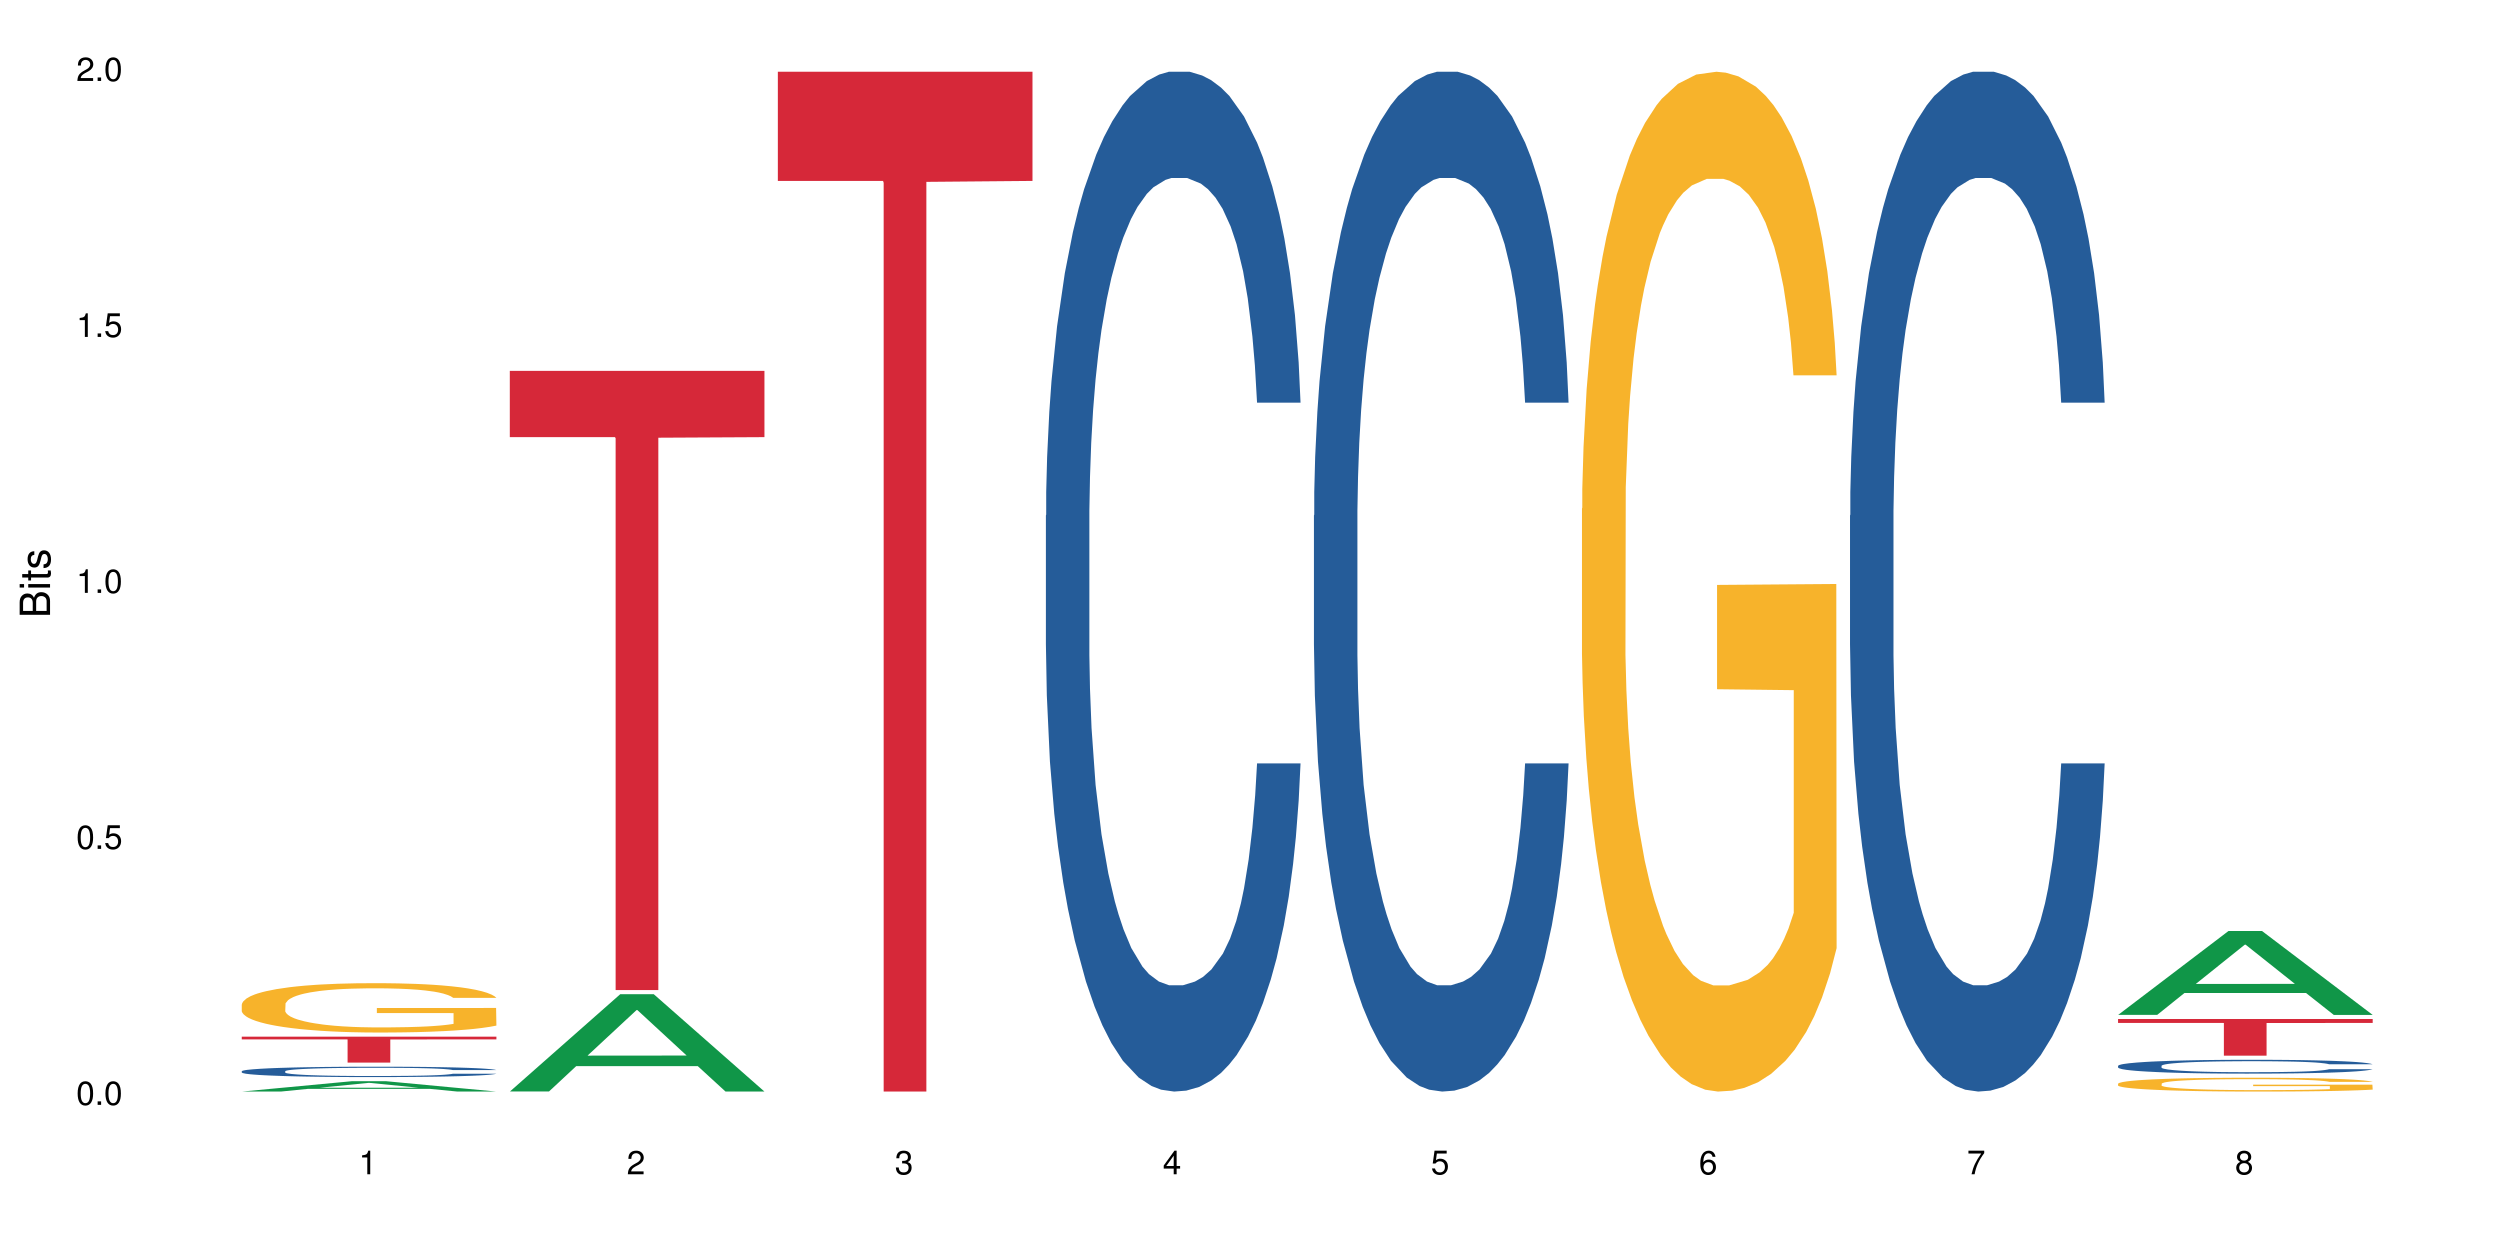 <?xml version="1.0" encoding="UTF-8"?>
<svg xmlns="http://www.w3.org/2000/svg" xmlns:xlink="http://www.w3.org/1999/xlink" width="720pt" height="360pt" viewBox="0 0 720 360" version="1.1">
<defs>
<g>
<symbol overflow="visible" id="glyph0-0">
<path style="stroke:none;" d=""/>
</symbol>
<symbol overflow="visible" id="glyph0-1">
<path style="stroke:none;" d="M 2.641 -6.797 C 2 -6.797 1.422 -6.531 1.078 -6.047 C 0.641 -5.453 0.406 -4.547 0.406 -3.297 C 0.406 -1 1.188 0.219 2.641 0.219 C 4.078 0.219 4.859 -1 4.859 -3.234 C 4.859 -4.562 4.656 -5.438 4.203 -6.047 C 3.844 -6.531 3.281 -6.797 2.641 -6.797 Z M 2.641 -6.047 C 3.547 -6.047 4 -5.125 4 -3.312 C 4 -1.375 3.562 -0.484 2.625 -0.484 C 1.734 -0.484 1.281 -1.422 1.281 -3.281 C 1.281 -5.141 1.734 -6.047 2.641 -6.047 Z M 2.641 -6.047 "/>
</symbol>
<symbol overflow="visible" id="glyph0-2">
<path style="stroke:none;" d="M 1.828 -1 L 0.828 -1 L 0.828 0 L 1.828 0 Z M 1.828 -1 "/>
</symbol>
<symbol overflow="visible" id="glyph0-3">
<path style="stroke:none;" d="M 4.562 -6.797 L 1.062 -6.797 L 0.547 -3.094 L 1.328 -3.094 C 1.719 -3.562 2.047 -3.734 2.578 -3.734 C 3.484 -3.734 4.062 -3.109 4.062 -2.094 C 4.062 -1.125 3.484 -0.531 2.578 -0.531 C 1.828 -0.531 1.375 -0.906 1.188 -1.672 L 0.328 -1.672 C 0.453 -1.109 0.547 -0.844 0.75 -0.594 C 1.125 -0.078 1.828 0.219 2.594 0.219 C 3.969 0.219 4.922 -0.781 4.922 -2.219 C 4.922 -3.562 4.031 -4.484 2.719 -4.484 C 2.25 -4.484 1.859 -4.359 1.469 -4.062 L 1.734 -5.969 L 4.562 -5.969 Z M 4.562 -6.797 "/>
</symbol>
<symbol overflow="visible" id="glyph0-4">
<path style="stroke:none;" d="M 2.484 -4.844 L 2.484 0 L 3.328 0 L 3.328 -6.797 L 2.766 -6.797 C 2.469 -5.75 2.281 -5.609 0.984 -5.453 L 0.984 -4.844 Z M 2.484 -4.844 "/>
</symbol>
<symbol overflow="visible" id="glyph0-5">
<path style="stroke:none;" d="M 4.859 -0.828 L 1.281 -0.828 C 1.359 -1.391 1.672 -1.75 2.5 -2.234 L 3.469 -2.75 C 4.406 -3.266 4.906 -3.969 4.906 -4.812 C 4.906 -5.375 4.672 -5.906 4.266 -6.266 C 3.859 -6.625 3.375 -6.797 2.719 -6.797 C 1.859 -6.797 1.219 -6.5 0.844 -5.922 C 0.609 -5.562 0.5 -5.125 0.484 -4.438 L 1.328 -4.438 C 1.359 -4.906 1.406 -5.188 1.531 -5.406 C 1.75 -5.812 2.188 -6.062 2.703 -6.062 C 3.469 -6.062 4.031 -5.516 4.031 -4.781 C 4.031 -4.25 3.719 -3.797 3.125 -3.438 L 2.234 -2.938 C 0.812 -2.141 0.406 -1.5 0.328 0 L 4.859 0 Z M 4.859 -0.828 "/>
</symbol>
<symbol overflow="visible" id="glyph0-6">
<path style="stroke:none;" d="M 2.125 -3.125 L 2.578 -3.125 C 3.516 -3.125 3.984 -2.703 3.984 -1.891 C 3.984 -1.031 3.469 -0.531 2.578 -0.531 C 1.656 -0.531 1.203 -0.984 1.156 -1.969 L 0.312 -1.969 C 0.344 -1.422 0.438 -1.078 0.609 -0.766 C 0.953 -0.109 1.625 0.219 2.547 0.219 C 3.953 0.219 4.859 -0.609 4.859 -1.906 C 4.859 -2.766 4.516 -3.25 3.703 -3.516 C 4.344 -3.766 4.656 -4.25 4.656 -4.938 C 4.656 -6.109 3.875 -6.797 2.578 -6.797 C 1.203 -6.797 0.484 -6.047 0.453 -4.609 L 1.297 -4.609 C 1.312 -5.016 1.344 -5.25 1.453 -5.453 C 1.641 -5.828 2.062 -6.062 2.594 -6.062 C 3.344 -6.062 3.797 -5.625 3.797 -4.906 C 3.797 -4.422 3.609 -4.141 3.25 -3.984 C 3.016 -3.891 2.719 -3.844 2.125 -3.844 Z M 2.125 -3.125 "/>
</symbol>
<symbol overflow="visible" id="glyph0-7">
<path style="stroke:none;" d="M 3.141 -1.625 L 3.141 0 L 3.984 0 L 3.984 -1.625 L 4.984 -1.625 L 4.984 -2.391 L 3.984 -2.391 L 3.984 -6.797 L 3.359 -6.797 L 0.266 -2.516 L 0.266 -1.625 Z M 3.141 -2.391 L 1 -2.391 L 3.141 -5.359 Z M 3.141 -2.391 "/>
</symbol>
<symbol overflow="visible" id="glyph0-8">
<path style="stroke:none;" d="M 4.781 -5.031 C 4.609 -6.141 3.891 -6.797 2.844 -6.797 C 2.094 -6.797 1.422 -6.438 1.031 -5.828 C 0.609 -5.172 0.406 -4.344 0.406 -3.094 C 0.406 -1.953 0.578 -1.234 0.984 -0.625 C 1.359 -0.078 1.953 0.219 2.703 0.219 C 3.984 0.219 4.922 -0.734 4.922 -2.078 C 4.922 -3.344 4.062 -4.234 2.844 -4.234 C 2.172 -4.234 1.641 -3.969 1.281 -3.469 C 1.281 -5.125 1.828 -6.047 2.797 -6.047 C 3.391 -6.047 3.797 -5.672 3.938 -5.031 Z M 2.734 -3.484 C 3.547 -3.484 4.062 -2.922 4.062 -2 C 4.062 -1.156 3.484 -0.531 2.703 -0.531 C 1.922 -0.531 1.328 -1.188 1.328 -2.047 C 1.328 -2.891 1.906 -3.484 2.734 -3.484 Z M 2.734 -3.484 "/>
</symbol>
<symbol overflow="visible" id="glyph0-9">
<path style="stroke:none;" d="M 4.984 -6.797 L 0.438 -6.797 L 0.438 -5.969 L 4.109 -5.969 C 2.5 -3.656 1.828 -2.234 1.328 0 L 2.219 0 C 2.594 -2.172 3.453 -4.047 4.984 -6.094 Z M 4.984 -6.797 "/>
</symbol>
<symbol overflow="visible" id="glyph0-10">
<path style="stroke:none;" d="M 3.75 -3.578 C 4.453 -4 4.688 -4.344 4.688 -4.984 C 4.688 -6.047 3.844 -6.797 2.641 -6.797 C 1.438 -6.797 0.594 -6.047 0.594 -4.984 C 0.594 -4.359 0.828 -4.016 1.516 -3.578 C 0.734 -3.203 0.359 -2.641 0.359 -1.891 C 0.359 -0.641 1.297 0.219 2.641 0.219 C 3.984 0.219 4.922 -0.641 4.922 -1.875 C 4.922 -2.641 4.531 -3.203 3.75 -3.578 Z M 2.641 -6.047 C 3.359 -6.047 3.812 -5.625 3.812 -4.969 C 3.812 -4.344 3.344 -3.922 2.641 -3.922 C 1.922 -3.922 1.453 -4.344 1.453 -4.984 C 1.453 -5.625 1.922 -6.047 2.641 -6.047 Z M 2.641 -3.203 C 3.484 -3.203 4.062 -2.672 4.062 -1.875 C 4.062 -1.062 3.484 -0.531 2.625 -0.531 C 1.797 -0.531 1.219 -1.078 1.219 -1.875 C 1.219 -2.672 1.797 -3.203 2.641 -3.203 Z M 2.641 -3.203 "/>
</symbol>
<symbol overflow="visible" id="glyph1-0">
<path style="stroke:none;" d=""/>
</symbol>
<symbol overflow="visible" id="glyph1-1">
<path style="stroke:none;" d="M 0 -0.953 L 0 -4.891 C 0 -5.719 -0.234 -6.344 -0.734 -6.797 C -1.188 -7.234 -1.812 -7.469 -2.5 -7.469 C -3.547 -7.469 -4.188 -7 -4.625 -5.875 C -4.984 -6.672 -5.641 -7.094 -6.531 -7.094 C -7.156 -7.094 -7.734 -6.859 -8.141 -6.391 C -8.562 -5.938 -8.75 -5.344 -8.75 -4.5 L -8.75 -0.953 Z M -4.984 -2.062 L -7.766 -2.062 L -7.766 -4.219 C -7.766 -4.844 -7.688 -5.203 -7.453 -5.5 C -7.219 -5.812 -6.859 -5.969 -6.375 -5.969 C -5.906 -5.969 -5.531 -5.812 -5.297 -5.5 C -5.062 -5.203 -4.984 -4.844 -4.984 -4.219 Z M -0.984 -2.062 L -4 -2.062 L -4 -4.781 C -4 -5.328 -3.859 -5.688 -3.578 -5.953 C -3.297 -6.219 -2.922 -6.359 -2.484 -6.359 C -2.062 -6.359 -1.688 -6.219 -1.406 -5.953 C -1.109 -5.688 -0.984 -5.328 -0.984 -4.781 Z M -0.984 -2.062 "/>
</symbol>
<symbol overflow="visible" id="glyph1-2">
<path style="stroke:none;" d="M -6.281 -1.797 L -6.281 -0.797 L 0 -0.797 L 0 -1.797 Z M -8.75 -1.797 L -8.75 -0.797 L -7.484 -0.797 L -7.484 -1.797 Z M -8.75 -1.797 "/>
</symbol>
<symbol overflow="visible" id="glyph1-3">
<path style="stroke:none;" d="M -6.281 -3.047 L -6.281 -2.016 L -8.016 -2.016 L -8.016 -1.016 L -6.281 -1.016 L -6.281 -0.172 L -5.469 -0.172 L -5.469 -1.016 L -0.719 -1.016 C -0.078 -1.016 0.281 -1.453 0.281 -2.234 C 0.281 -2.469 0.25 -2.719 0.188 -3.047 L -0.641 -3.047 C -0.609 -2.922 -0.594 -2.766 -0.594 -2.562 C -0.594 -2.141 -0.719 -2.016 -1.156 -2.016 L -5.469 -2.016 L -5.469 -3.047 Z M -6.281 -3.047 "/>
</symbol>
<symbol overflow="visible" id="glyph1-4">
<path style="stroke:none;" d="M -4.531 -5.25 C -5.766 -5.25 -6.469 -4.422 -6.469 -2.969 C -6.469 -1.516 -5.719 -0.562 -4.547 -0.562 C -3.562 -0.562 -3.094 -1.062 -2.734 -2.562 L -2.516 -3.484 C -2.344 -4.188 -2.094 -4.469 -1.625 -4.469 C -1.047 -4.469 -0.641 -3.875 -0.641 -3 C -0.641 -2.453 -0.797 -2 -1.062 -1.75 C -1.25 -1.594 -1.422 -1.531 -1.875 -1.469 L -1.875 -0.406 C -0.422 -0.453 0.281 -1.266 0.281 -2.922 C 0.281 -4.5 -0.5 -5.516 -1.719 -5.516 C -2.656 -5.516 -3.172 -4.984 -3.469 -3.734 L -3.703 -2.766 C -3.891 -1.953 -4.156 -1.609 -4.594 -1.609 C -5.172 -1.609 -5.547 -2.125 -5.547 -2.938 C -5.547 -3.75 -5.203 -4.172 -4.531 -4.203 Z M -4.531 -5.25 "/>
</symbol>
</g>
</defs>
<g id="surface17939">
<rect x="0" y="0" width="720" height="360" style="fill:rgb(100%,100%,100%);fill-opacity:1;stroke:none;"/>
<path style=" stroke:none;fill-rule:nonzero;fill:rgb(6.275%,58.824%,28.235%);fill-opacity:1;" d="M 69.629 314.367 L 69.707 314.363 L 101.441 311.379 L 111.078 311.379 L 142.965 314.371 L 131.762 314.371 L 123.77 313.59 L 88.746 313.59 L 80.91 314.367 L 69.629 314.367 L 92.117 313.266 L 120.559 313.266 L 106.375 311.867 L 106.219 311.867 L 106.062 311.875 L 92.039 313.266 L 92.117 313.266 Z M 69.629 314.367 "/>
<path style=" stroke:none;fill-rule:nonzero;fill:rgb(14.51%,36.078%,60%);fill-opacity:1;" d="M 69.629 308.512 L 69.719 308.508 L 69.719 308.441 L 69.988 308.34 L 70.613 308.207 L 71.238 308.117 L 72.848 307.957 L 75.086 307.801 L 77.41 307.68 L 79.109 307.609 L 80.629 307.555 L 84.117 307.453 L 86.355 307.402 L 88.77 307.355 L 91.719 307.309 L 93.867 307.281 L 98.695 307.238 L 102.273 307.219 L 105.047 307.211 L 111.039 307.211 L 114.613 307.223 L 117.207 307.234 L 120.07 307.258 L 122.484 307.281 L 126.688 307.34 L 130.445 307.418 L 132.145 307.461 L 134.828 307.547 L 136.883 307.629 L 138.316 307.699 L 139.926 307.801 L 141.355 307.922 L 142.43 308.062 L 142.965 308.18 L 130.445 308.18 L 129.82 308.07 L 129.102 307.988 L 127.762 307.875 L 126.422 307.797 L 124.543 307.715 L 122.844 307.664 L 120.516 307.613 L 118.461 307.578 L 116.312 307.555 L 114.258 307.539 L 110.32 307.523 L 105.762 307.523 L 104.062 307.527 L 100.574 307.551 L 98.695 307.57 L 96.012 307.605 L 94.133 307.641 L 91.898 307.695 L 90.379 307.742 L 88.5 307.816 L 87.16 307.879 L 85.637 307.969 L 84.742 308.035 L 83.938 308.113 L 83.223 308.203 L 82.688 308.297 L 82.328 308.398 L 82.148 308.496 L 82.148 308.922 L 82.328 309.02 L 82.777 309.133 L 83.938 309.301 L 85.637 309.445 L 87.605 309.562 L 89.484 309.645 L 90.559 309.68 L 91.988 309.727 L 94.223 309.781 L 97.445 309.836 L 99.32 309.855 L 102.184 309.879 L 105.137 309.891 L 109.07 309.891 L 112.559 309.879 L 114.883 309.863 L 117.297 309.844 L 120.605 309.797 L 122.664 309.754 L 124.453 309.699 L 125.793 309.648 L 126.688 309.605 L 128.031 309.52 L 129.102 309.426 L 129.906 309.332 L 130.445 309.238 L 142.965 309.238 L 142.43 309.348 L 141.625 309.453 L 140.82 309.535 L 139.566 309.629 L 138.137 309.715 L 136.078 309.809 L 134.379 309.871 L 132.145 309.941 L 130.086 309.992 L 127.852 310.039 L 124.543 310.094 L 122.395 310.121 L 120.07 310.145 L 117.297 310.168 L 113.809 310.188 L 110.055 310.199 L 106.566 310.199 L 102.809 310.195 L 100.035 310.184 L 96.371 310.16 L 91.809 310.109 L 88.5 310.059 L 85.906 310.008 L 83.672 309.953 L 81.168 309.879 L 77.945 309.758 L 75.98 309.664 L 74.637 309.59 L 73.117 309.48 L 72.043 309.387 L 70.793 309.234 L 69.898 309.039 L 69.629 308.891 Z M 69.629 308.512 "/>
<path style=" stroke:none;fill-rule:nonzero;fill:rgb(96.863%,70.196%,16.863%);fill-opacity:1;" d="M 69.629 289.242 L 69.719 289.23 L 69.719 288.969 L 70.078 288.387 L 70.973 287.582 L 72.133 286.918 L 73.387 286.398 L 74.191 286.125 L 75.531 285.738 L 76.695 285.453 L 79.645 284.867 L 83.402 284.32 L 85.461 284.09 L 87.785 283.867 L 91.094 283.621 L 92.613 283.531 L 97.266 283.32 L 102.543 283.191 L 108.355 283.152 L 111.039 283.168 L 114.703 283.219 L 119.711 283.359 L 122.574 283.492 L 124.809 283.621 L 127.137 283.789 L 129.996 284.051 L 132.68 284.359 L 134.828 284.672 L 136.973 285.062 L 138.762 285.477 L 140.281 285.93 L 141.625 286.477 L 142.43 286.93 L 142.965 287.387 L 130.535 287.387 L 129.82 286.93 L 129.016 286.582 L 127.672 286.152 L 126.332 285.84 L 124.988 285.594 L 122.484 285.258 L 120.34 285.047 L 117.656 284.867 L 115.062 284.75 L 112.109 284.672 L 110.32 284.645 L 105.582 284.645 L 101.289 284.738 L 98.785 284.84 L 96.996 284.945 L 94.492 285.141 L 92.973 285.297 L 92.078 285.398 L 89.395 285.801 L 87.605 286.164 L 86.621 286.41 L 85.371 286.801 L 84.477 287.152 L 83.492 287.672 L 82.953 288.062 L 82.238 288.945 L 82.148 291.281 L 82.418 291.773 L 82.953 292.305 L 83.672 292.773 L 84.742 293.266 L 85.816 293.645 L 87.695 294.148 L 89.305 294.488 L 90.559 294.707 L 92.973 295.059 L 93.957 295.176 L 96.281 295.41 L 98.695 295.59 L 101.648 295.746 L 103.883 295.824 L 107.461 295.891 L 112.02 295.891 L 117.387 295.812 L 120.785 295.707 L 123.109 295.605 L 124.633 295.512 L 126.508 295.371 L 127.852 295.242 L 129.102 295.098 L 130.625 294.879 L 130.625 291.773 L 108.535 291.762 L 108.535 290.309 L 142.875 290.293 L 142.965 295.371 L 141.086 295.723 L 138.762 296.059 L 136.527 296.32 L 134.199 296.539 L 130.891 296.785 L 128.207 296.941 L 124.094 297.125 L 120.34 297.242 L 116.402 297.316 L 112.914 297.355 L 108.801 297.371 L 105.137 297.344 L 101.199 297.266 L 98.07 297.164 L 95.207 297.031 L 92.344 296.863 L 88.77 296.59 L 86.441 296.371 L 84.027 296.098 L 81.613 295.773 L 79.469 295.422 L 78.035 295.148 L 76.605 294.84 L 75.086 294.449 L 73.652 294.008 L 72.582 293.605 L 71.598 293.152 L 70.883 292.723 L 70.164 292.137 L 69.809 291.672 L 69.629 291.27 Z M 69.629 289.242 "/>
<path style=" stroke:none;fill-rule:nonzero;fill:rgb(83.922%,15.686%,22.353%);fill-opacity:1;" d="M 69.629 298.551 L 142.965 298.551 L 142.965 299.352 L 112.402 299.359 L 112.402 306.031 L 100.105 306.031 L 100.105 299.363 L 99.926 299.352 L 69.629 299.352 Z M 69.629 298.551 "/>
<path style=" stroke:none;fill-rule:nonzero;fill:rgb(6.275%,58.824%,28.235%);fill-opacity:1;" d="M 146.824 314.344 L 146.902 314.316 L 178.637 286.324 L 188.273 286.324 L 220.16 314.371 L 208.957 314.371 L 200.965 307.051 L 165.941 307.051 L 158.109 314.344 L 146.824 314.344 L 169.312 304.023 L 197.754 303.996 L 183.57 290.906 L 183.414 290.883 L 183.258 290.961 L 169.234 303.996 L 169.312 304.023 Z M 146.824 314.344 "/>
<path style=" stroke:none;fill-rule:nonzero;fill:rgb(83.922%,15.686%,22.353%);fill-opacity:1;" d="M 146.824 106.805 L 220.16 106.805 L 220.16 125.895 L 189.598 126.062 L 189.598 285.145 L 177.301 285.145 L 177.301 126.23 L 177.121 125.895 L 146.824 125.895 Z M 146.824 106.805 "/>
<path style=" stroke:none;fill-rule:nonzero;fill:rgb(83.922%,15.686%,22.353%);fill-opacity:1;" d="M 224.02 20.664 L 297.355 20.664 L 297.355 52.102 L 266.793 52.379 L 266.793 314.371 L 254.496 314.371 L 254.496 52.652 L 254.316 52.102 L 224.02 52.102 Z M 224.02 20.664 "/>
<path style=" stroke:none;fill-rule:nonzero;fill:rgb(14.51%,36.078%,60%);fill-opacity:1;" d="M 301.219 148.457 L 301.305 148.188 L 301.305 141.742 L 301.574 131.543 L 302.199 118.656 L 302.828 109.797 L 304.438 93.957 L 306.672 78.652 L 308.996 66.84 L 310.695 59.859 L 312.219 54.492 L 315.707 44.559 L 317.941 39.457 L 320.355 34.891 L 323.309 30.328 L 325.453 27.645 L 330.285 23.348 L 333.859 21.469 L 336.633 20.664 L 342.625 20.664 L 346.203 21.738 L 348.797 23.078 L 351.656 25.227 L 354.074 27.645 L 358.277 33.551 L 362.031 41.066 L 363.73 45.363 L 366.414 53.684 L 368.473 61.738 L 369.902 68.719 L 371.512 78.652 L 372.945 90.734 L 374.016 104.426 L 374.555 115.969 L 362.031 115.969 L 361.406 105.23 L 360.691 96.91 L 359.348 85.902 L 358.008 78.117 L 356.129 70.332 L 354.43 65.23 L 352.105 60.129 L 350.047 56.906 L 347.902 54.492 L 345.844 52.879 L 341.91 51.27 L 337.348 51.27 L 335.648 51.805 L 332.16 53.953 L 330.285 55.832 L 327.602 59.59 L 325.723 63.082 L 323.484 68.449 L 321.965 73.016 L 320.086 79.996 L 318.746 86.172 L 317.227 95.031 L 316.332 101.742 L 315.527 109.258 L 314.812 118.117 L 314.273 127.516 L 313.918 137.449 L 313.738 147.113 L 313.738 188.727 L 313.918 198.391 L 314.363 209.668 L 315.527 226.043 L 317.227 240.273 L 319.195 251.547 L 321.07 259.602 L 322.145 263.359 L 323.574 267.656 L 325.812 273.027 L 329.031 278.395 L 330.91 280.543 L 333.77 282.691 L 336.723 283.766 L 340.656 283.766 L 344.145 282.691 L 346.473 281.348 L 348.887 279.199 L 352.195 274.637 L 354.25 270.34 L 356.039 265.242 L 357.383 260.141 L 358.277 255.844 L 359.617 247.52 L 360.691 238.395 L 361.496 228.996 L 362.031 219.867 L 374.555 219.867 L 374.016 230.609 L 373.211 241.078 L 372.406 248.863 L 371.156 258.262 L 369.723 266.582 L 367.668 275.98 L 365.969 282.152 L 363.73 288.867 L 361.676 293.969 L 359.438 298.531 L 356.129 303.898 L 353.984 306.586 L 351.656 309 L 348.887 311.148 L 345.398 313.027 L 341.641 314.102 L 338.152 314.371 L 334.398 313.832 L 331.625 312.762 L 327.957 310.344 L 323.398 305.512 L 320.086 300.41 L 317.496 295.309 L 315.258 289.941 L 312.754 282.691 L 309.535 270.879 L 307.566 261.75 L 306.227 254.234 L 304.707 243.762 L 303.633 234.367 L 302.379 219.332 L 301.484 200.27 L 301.219 185.504 Z M 301.219 148.457 "/>
<path style=" stroke:none;fill-rule:nonzero;fill:rgb(14.51%,36.078%,60%);fill-opacity:1;" d="M 378.414 148.457 L 378.504 148.188 L 378.504 141.742 L 378.77 131.543 L 379.398 118.656 L 380.023 109.797 L 381.633 93.957 L 383.867 78.652 L 386.195 66.84 L 387.895 59.859 L 389.414 54.492 L 392.902 44.559 L 395.137 39.457 L 397.551 34.891 L 400.504 30.328 L 402.648 27.645 L 407.48 23.348 L 411.055 21.469 L 413.828 20.664 L 419.82 20.664 L 423.398 21.738 L 425.992 23.078 L 428.855 25.227 L 431.27 27.645 L 435.473 33.551 L 439.227 41.066 L 440.926 45.363 L 443.609 53.684 L 445.668 61.738 L 447.098 68.719 L 448.707 78.652 L 450.141 90.734 L 451.211 104.426 L 451.75 115.969 L 439.227 115.969 L 438.602 105.23 L 437.887 96.91 L 436.547 85.902 L 435.203 78.117 L 433.324 70.332 L 431.625 65.23 L 429.301 60.129 L 427.246 56.906 L 425.098 54.492 L 423.039 52.879 L 419.105 51.27 L 414.543 51.27 L 412.844 51.805 L 409.355 53.953 L 407.48 55.832 L 404.797 59.59 L 402.918 63.082 L 400.684 68.449 L 399.16 73.016 L 397.285 79.996 L 395.941 86.172 L 394.422 95.031 L 393.527 101.742 L 392.723 109.258 L 392.008 118.117 L 391.469 127.516 L 391.113 137.449 L 390.934 147.113 L 390.934 188.727 L 391.113 198.391 L 391.559 209.668 L 392.723 226.043 L 394.422 240.273 L 396.391 251.547 L 398.266 259.602 L 399.34 263.359 L 400.773 267.656 L 403.008 273.027 L 406.227 278.395 L 408.105 280.543 L 410.969 282.691 L 413.918 283.766 L 417.855 283.766 L 421.34 282.691 L 423.668 281.348 L 426.082 279.199 L 429.391 274.637 L 431.449 270.34 L 433.234 265.242 L 434.578 260.141 L 435.473 255.844 L 436.812 247.52 L 437.887 238.395 L 438.691 228.996 L 439.227 219.867 L 451.75 219.867 L 451.211 230.609 L 450.406 241.078 L 449.602 248.863 L 448.352 258.262 L 446.918 266.582 L 444.863 275.98 L 443.164 282.152 L 440.926 288.867 L 438.871 293.969 L 436.637 298.531 L 433.324 303.898 L 431.18 306.586 L 428.855 309 L 426.082 311.148 L 422.594 313.027 L 418.836 314.102 L 415.348 314.371 L 411.594 313.832 L 408.82 312.762 L 405.152 310.344 L 400.594 305.512 L 397.285 300.41 L 394.691 295.309 L 392.453 289.941 L 389.949 282.691 L 386.73 270.879 L 384.762 261.75 L 383.422 254.234 L 381.902 243.762 L 380.828 234.367 L 379.574 219.332 L 378.68 200.27 L 378.414 185.504 Z M 378.414 148.457 "/>
<path style=" stroke:none;fill-rule:nonzero;fill:rgb(96.863%,70.196%,16.863%);fill-opacity:1;" d="M 455.609 146.461 L 455.699 146.191 L 455.699 140.828 L 456.055 128.758 L 456.949 112.129 L 458.113 98.449 L 459.367 87.719 L 460.172 82.086 L 461.512 74.039 L 462.676 68.141 L 465.625 56.07 L 469.383 44.805 L 471.438 39.977 L 473.766 35.414 L 477.074 30.32 L 478.594 28.441 L 483.246 24.148 L 488.52 21.469 L 494.336 20.664 L 497.016 20.93 L 500.684 22.004 L 505.691 24.953 L 508.555 27.637 L 510.789 30.32 L 513.117 33.805 L 515.977 39.172 L 518.66 45.609 L 520.805 52.047 L 522.953 60.094 L 524.742 68.676 L 526.262 78.062 L 527.605 89.328 L 528.41 98.715 L 528.945 108.105 L 516.516 108.105 L 515.797 98.715 L 514.992 91.477 L 513.652 82.625 L 512.309 76.188 L 510.969 71.09 L 508.465 64.117 L 506.316 59.824 L 503.637 56.07 L 501.043 53.656 L 498.09 52.047 L 496.301 51.508 L 491.562 51.508 L 487.27 53.387 L 484.766 55.531 L 482.977 57.68 L 480.473 61.703 L 478.953 64.922 L 478.059 67.066 L 475.375 75.383 L 473.586 82.891 L 472.602 87.988 L 471.348 96.035 L 470.457 103.277 L 469.473 114.004 L 468.934 122.051 L 468.219 140.293 L 468.129 188.574 L 468.398 198.766 L 468.934 209.762 L 469.648 219.418 L 470.723 229.609 L 471.797 237.391 L 473.676 247.852 L 475.285 254.824 L 476.535 259.383 L 478.953 266.625 L 479.934 269.039 L 482.262 273.867 L 484.676 277.625 L 487.625 280.844 L 489.863 282.453 L 493.441 283.793 L 498 283.793 L 503.367 282.184 L 506.766 280.039 L 509.09 277.891 L 510.609 276.016 L 512.488 273.062 L 513.832 270.383 L 515.082 267.43 L 516.602 262.871 L 516.602 198.766 L 494.512 198.496 L 494.512 168.457 L 528.855 168.188 L 528.945 273.062 L 527.066 280.305 L 524.742 287.281 L 522.508 292.645 L 520.18 297.203 L 516.871 302.301 L 514.188 305.52 L 510.074 309.273 L 506.316 311.688 L 502.383 313.297 L 498.895 314.102 L 494.781 314.371 L 491.113 313.836 L 487.18 312.227 L 484.051 310.078 L 481.188 307.398 L 478.324 303.91 L 474.746 298.277 L 472.422 293.719 L 470.008 288.086 L 467.594 281.379 L 465.445 274.137 L 464.016 268.504 L 462.586 262.066 L 461.066 254.02 L 459.633 244.898 L 458.559 236.586 L 457.578 227.195 L 456.859 218.344 L 456.145 206.277 L 455.789 196.621 L 455.609 188.305 Z M 455.609 146.461 "/>
<path style=" stroke:none;fill-rule:nonzero;fill:rgb(14.51%,36.078%,60%);fill-opacity:1;" d="M 532.805 148.457 L 532.895 148.188 L 532.895 141.742 L 533.164 131.543 L 533.789 118.656 L 534.414 109.797 L 536.023 93.957 L 538.262 78.652 L 540.586 66.84 L 542.285 59.859 L 543.805 54.492 L 547.293 44.559 L 549.527 39.457 L 551.945 34.891 L 554.895 30.328 L 557.043 27.645 L 561.871 23.348 L 565.449 21.469 L 568.223 20.664 L 574.215 20.664 L 577.789 21.738 L 580.383 23.078 L 583.246 25.227 L 585.66 27.645 L 589.863 33.551 L 593.621 41.066 L 595.32 45.363 L 598.004 53.684 L 600.059 61.738 L 601.492 68.719 L 603.102 78.652 L 604.531 90.734 L 605.605 104.426 L 606.141 115.969 L 593.621 115.969 L 592.996 105.23 L 592.277 96.91 L 590.938 85.902 L 589.598 78.117 L 587.719 70.332 L 586.02 65.23 L 583.691 60.129 L 581.637 56.906 L 579.488 54.492 L 577.434 52.879 L 573.496 51.27 L 568.938 51.27 L 567.238 51.805 L 563.75 53.953 L 561.871 55.832 L 559.188 59.59 L 557.309 63.082 L 555.074 68.449 L 553.555 73.016 L 551.676 79.996 L 550.336 86.172 L 548.812 95.031 L 547.918 101.742 L 547.113 109.258 L 546.398 118.117 L 545.863 127.516 L 545.504 137.449 L 545.324 147.113 L 545.324 188.727 L 545.504 198.391 L 545.953 209.668 L 547.113 226.043 L 548.812 240.273 L 550.781 251.547 L 552.66 259.602 L 553.734 263.359 L 555.164 267.656 L 557.398 273.027 L 560.617 278.395 L 562.496 280.543 L 565.359 282.691 L 568.309 283.766 L 572.246 283.766 L 575.734 282.691 L 578.059 281.348 L 580.473 279.199 L 583.781 274.637 L 585.84 270.34 L 587.629 265.242 L 588.969 260.141 L 589.863 255.844 L 591.207 247.52 L 592.277 238.395 L 593.082 228.996 L 593.621 219.867 L 606.141 219.867 L 605.605 230.609 L 604.801 241.078 L 603.996 248.863 L 602.742 258.262 L 601.312 266.582 L 599.254 275.98 L 597.555 282.152 L 595.32 288.867 L 593.262 293.969 L 591.027 298.531 L 587.719 303.898 L 585.57 306.586 L 583.246 309 L 580.473 311.148 L 576.984 313.027 L 573.23 314.102 L 569.742 314.371 L 565.984 313.832 L 563.211 312.762 L 559.547 310.344 L 554.984 305.512 L 551.676 300.41 L 549.082 295.309 L 546.848 289.941 L 544.344 282.691 L 541.121 270.879 L 539.156 261.75 L 537.812 254.234 L 536.293 243.762 L 535.219 234.367 L 533.969 219.332 L 533.074 200.27 L 532.805 185.504 Z M 532.805 148.457 "/>
<path style=" stroke:none;fill-rule:nonzero;fill:rgb(6.275%,58.824%,28.235%);fill-opacity:1;" d="M 610 292.277 L 610.078 292.254 L 641.812 268.121 L 651.449 268.121 L 683.336 292.301 L 672.133 292.301 L 664.141 285.988 L 629.117 285.988 L 621.285 292.277 L 610 292.277 L 632.488 283.379 L 660.93 283.355 L 646.746 272.074 L 646.59 272.051 L 646.434 272.117 L 632.41 283.355 L 632.488 283.379 Z M 610 292.277 "/>
<path style=" stroke:none;fill-rule:nonzero;fill:rgb(14.51%,36.078%,60%);fill-opacity:1;" d="M 610 306.953 L 610.09 306.949 L 610.09 306.863 L 610.359 306.723 L 610.984 306.551 L 611.609 306.43 L 613.219 306.215 L 615.457 306.008 L 617.781 305.848 L 619.48 305.75 L 621 305.68 L 624.488 305.543 L 626.727 305.473 L 629.141 305.414 L 632.09 305.352 L 634.238 305.312 L 639.066 305.254 L 642.645 305.23 L 645.418 305.219 L 651.41 305.219 L 654.988 305.234 L 657.578 305.254 L 660.441 305.281 L 662.855 305.312 L 667.059 305.395 L 670.816 305.496 L 672.516 305.555 L 675.199 305.668 L 677.254 305.777 L 678.688 305.871 L 680.297 306.008 L 681.727 306.172 L 682.801 306.355 L 683.336 306.512 L 670.816 306.512 L 670.191 306.367 L 669.477 306.254 L 668.133 306.105 L 666.793 306 L 664.914 305.895 L 663.215 305.824 L 660.891 305.754 L 658.832 305.711 L 656.688 305.68 L 654.629 305.656 L 650.695 305.633 L 646.133 305.633 L 644.434 305.641 L 640.945 305.672 L 639.066 305.695 L 636.383 305.746 L 634.508 305.797 L 632.27 305.867 L 630.75 305.93 L 628.871 306.023 L 627.531 306.109 L 626.008 306.23 L 625.117 306.32 L 624.309 306.422 L 623.594 306.543 L 623.059 306.668 L 622.699 306.805 L 622.523 306.934 L 622.523 307.5 L 622.699 307.633 L 623.148 307.785 L 624.309 308.008 L 626.008 308.199 L 627.977 308.352 L 629.855 308.461 L 630.93 308.512 L 632.359 308.57 L 634.594 308.645 L 637.816 308.719 L 639.691 308.746 L 642.555 308.773 L 645.508 308.789 L 649.441 308.789 L 652.93 308.773 L 655.254 308.758 L 657.668 308.727 L 660.977 308.668 L 663.035 308.609 L 664.824 308.539 L 666.164 308.469 L 667.059 308.41 L 668.402 308.297 L 669.477 308.176 L 670.281 308.047 L 670.816 307.922 L 683.336 307.922 L 682.801 308.07 L 681.996 308.211 L 681.191 308.316 L 679.938 308.445 L 678.508 308.559 L 676.449 308.684 L 674.75 308.77 L 672.516 308.859 L 670.457 308.93 L 668.223 308.992 L 664.914 309.062 L 662.766 309.098 L 660.441 309.133 L 657.668 309.16 L 654.18 309.188 L 650.426 309.203 L 646.938 309.207 L 643.18 309.199 L 640.41 309.184 L 636.742 309.152 L 632.18 309.086 L 628.871 309.016 L 626.277 308.945 L 624.043 308.875 L 621.539 308.773 L 618.316 308.613 L 616.352 308.492 L 615.008 308.391 L 613.488 308.246 L 612.414 308.121 L 611.164 307.914 L 610.27 307.656 L 610 307.457 Z M 610 306.953 "/>
<path style=" stroke:none;fill-rule:nonzero;fill:rgb(96.863%,70.196%,16.863%);fill-opacity:1;" d="M 610 312.094 L 610.09 312.09 L 610.09 312.016 L 610.449 311.852 L 611.344 311.625 L 612.504 311.441 L 613.758 311.293 L 614.562 311.219 L 615.902 311.109 L 617.066 311.027 L 620.016 310.867 L 623.773 310.711 L 625.832 310.648 L 628.156 310.586 L 631.465 310.516 L 632.984 310.492 L 637.637 310.434 L 642.914 310.395 L 648.727 310.387 L 651.41 310.387 L 655.074 310.402 L 660.086 310.441 L 662.945 310.48 L 665.184 310.516 L 667.508 310.562 L 670.367 310.637 L 673.051 310.723 L 675.199 310.812 L 677.344 310.918 L 679.133 311.035 L 680.652 311.164 L 681.996 311.316 L 682.801 311.445 L 683.336 311.57 L 670.906 311.57 L 670.191 311.445 L 669.387 311.348 L 668.043 311.227 L 666.703 311.137 L 665.359 311.07 L 662.855 310.973 L 660.711 310.918 L 658.027 310.867 L 655.434 310.832 L 652.48 310.812 L 650.695 310.805 L 645.953 310.805 L 641.66 310.828 L 639.156 310.859 L 637.367 310.887 L 634.863 310.941 L 633.344 310.984 L 632.449 311.016 L 629.766 311.129 L 627.977 311.23 L 626.992 311.297 L 625.742 311.406 L 624.848 311.508 L 623.863 311.652 L 623.328 311.762 L 622.609 312.008 L 622.523 312.664 L 622.789 312.801 L 623.328 312.949 L 624.043 313.082 L 625.117 313.219 L 626.188 313.324 L 628.066 313.469 L 629.676 313.562 L 630.93 313.625 L 633.344 313.723 L 634.328 313.754 L 636.652 313.82 L 639.066 313.871 L 642.02 313.914 L 644.254 313.938 L 647.832 313.957 L 652.395 313.957 L 657.758 313.934 L 661.156 313.906 L 663.484 313.875 L 665.004 313.852 L 666.883 313.809 L 668.223 313.773 L 669.477 313.734 L 670.996 313.672 L 670.996 312.801 L 648.906 312.797 L 648.906 312.391 L 683.246 312.387 L 683.336 313.809 L 681.457 313.91 L 679.133 314.004 L 676.898 314.074 L 674.574 314.137 L 671.262 314.207 L 668.582 314.25 L 664.465 314.301 L 660.711 314.336 L 656.773 314.355 L 653.285 314.367 L 649.172 314.371 L 645.508 314.363 L 641.57 314.34 L 638.441 314.312 L 635.578 314.277 L 632.719 314.23 L 629.141 314.152 L 626.816 314.09 L 624.398 314.016 L 621.984 313.922 L 619.84 313.824 L 618.406 313.75 L 616.977 313.66 L 615.457 313.551 L 614.027 313.43 L 612.953 313.316 L 611.969 313.188 L 611.254 313.066 L 610.539 312.902 L 610.18 312.773 L 610 312.66 Z M 610 312.094 "/>
<path style=" stroke:none;fill-rule:nonzero;fill:rgb(83.922%,15.686%,22.353%);fill-opacity:1;" d="M 610 293.48 L 683.336 293.48 L 683.336 294.609 L 652.773 294.621 L 652.773 304.039 L 640.477 304.039 L 640.477 294.629 L 640.297 294.609 L 610 294.609 Z M 610 293.48 "/>
<g style="fill:rgb(0%,0%,0%);fill-opacity:1;">
  <use xlink:href="#glyph0-1" x="21.957" y="318.198"/>
  <use xlink:href="#glyph0-2" x="27.291" y="318.198"/>
  <use xlink:href="#glyph0-1" x="29.958" y="318.198"/>
</g>
<g style="fill:rgb(0%,0%,0%);fill-opacity:1;">
  <use xlink:href="#glyph0-1" x="21.957" y="244.476"/>
  <use xlink:href="#glyph0-2" x="27.291" y="244.476"/>
  <use xlink:href="#glyph0-3" x="29.958" y="244.476"/>
</g>
<g style="fill:rgb(0%,0%,0%);fill-opacity:1;">
  <use xlink:href="#glyph0-4" x="21.957" y="170.753"/>
  <use xlink:href="#glyph0-2" x="27.291" y="170.753"/>
  <use xlink:href="#glyph0-1" x="29.958" y="170.753"/>
</g>
<g style="fill:rgb(0%,0%,0%);fill-opacity:1;">
  <use xlink:href="#glyph0-4" x="21.957" y="97.034"/>
  <use xlink:href="#glyph0-2" x="27.291" y="97.034"/>
  <use xlink:href="#glyph0-3" x="29.958" y="97.034"/>
</g>
<g style="fill:rgb(0%,0%,0%);fill-opacity:1;">
  <use xlink:href="#glyph0-5" x="21.957" y="23.312"/>
  <use xlink:href="#glyph0-2" x="27.291" y="23.312"/>
  <use xlink:href="#glyph0-1" x="29.958" y="23.312"/>
</g>
<g style="fill:rgb(0%,0%,0%);fill-opacity:1;">
  <use xlink:href="#glyph0-4" x="103.297" y="338.19"/>
</g>
<g style="fill:rgb(0%,0%,0%);fill-opacity:1;">
  <use xlink:href="#glyph0-5" x="180.492" y="338.19"/>
</g>
<g style="fill:rgb(0%,0%,0%);fill-opacity:1;">
  <use xlink:href="#glyph0-6" x="257.688" y="338.19"/>
</g>
<g style="fill:rgb(0%,0%,0%);fill-opacity:1;">
  <use xlink:href="#glyph0-7" x="334.887" y="338.19"/>
</g>
<g style="fill:rgb(0%,0%,0%);fill-opacity:1;">
  <use xlink:href="#glyph0-3" x="412.082" y="338.19"/>
</g>
<g style="fill:rgb(0%,0%,0%);fill-opacity:1;">
  <use xlink:href="#glyph0-8" x="489.277" y="338.19"/>
</g>
<g style="fill:rgb(0%,0%,0%);fill-opacity:1;">
  <use xlink:href="#glyph0-9" x="566.473" y="338.19"/>
</g>
<g style="fill:rgb(0%,0%,0%);fill-opacity:1;">
  <use xlink:href="#glyph0-10" x="643.668" y="338.19"/>
</g>
<g style="fill:rgb(0%,0%,0%);fill-opacity:1;">
  <use xlink:href="#glyph1-1" x="14.412" y="178.016"/>
  <use xlink:href="#glyph1-2" x="14.412" y="170.012"/>
  <use xlink:href="#glyph1-3" x="14.412" y="167.348"/>
  <use xlink:href="#glyph1-4" x="14.412" y="164.012"/>
</g>
</g>
</svg>

